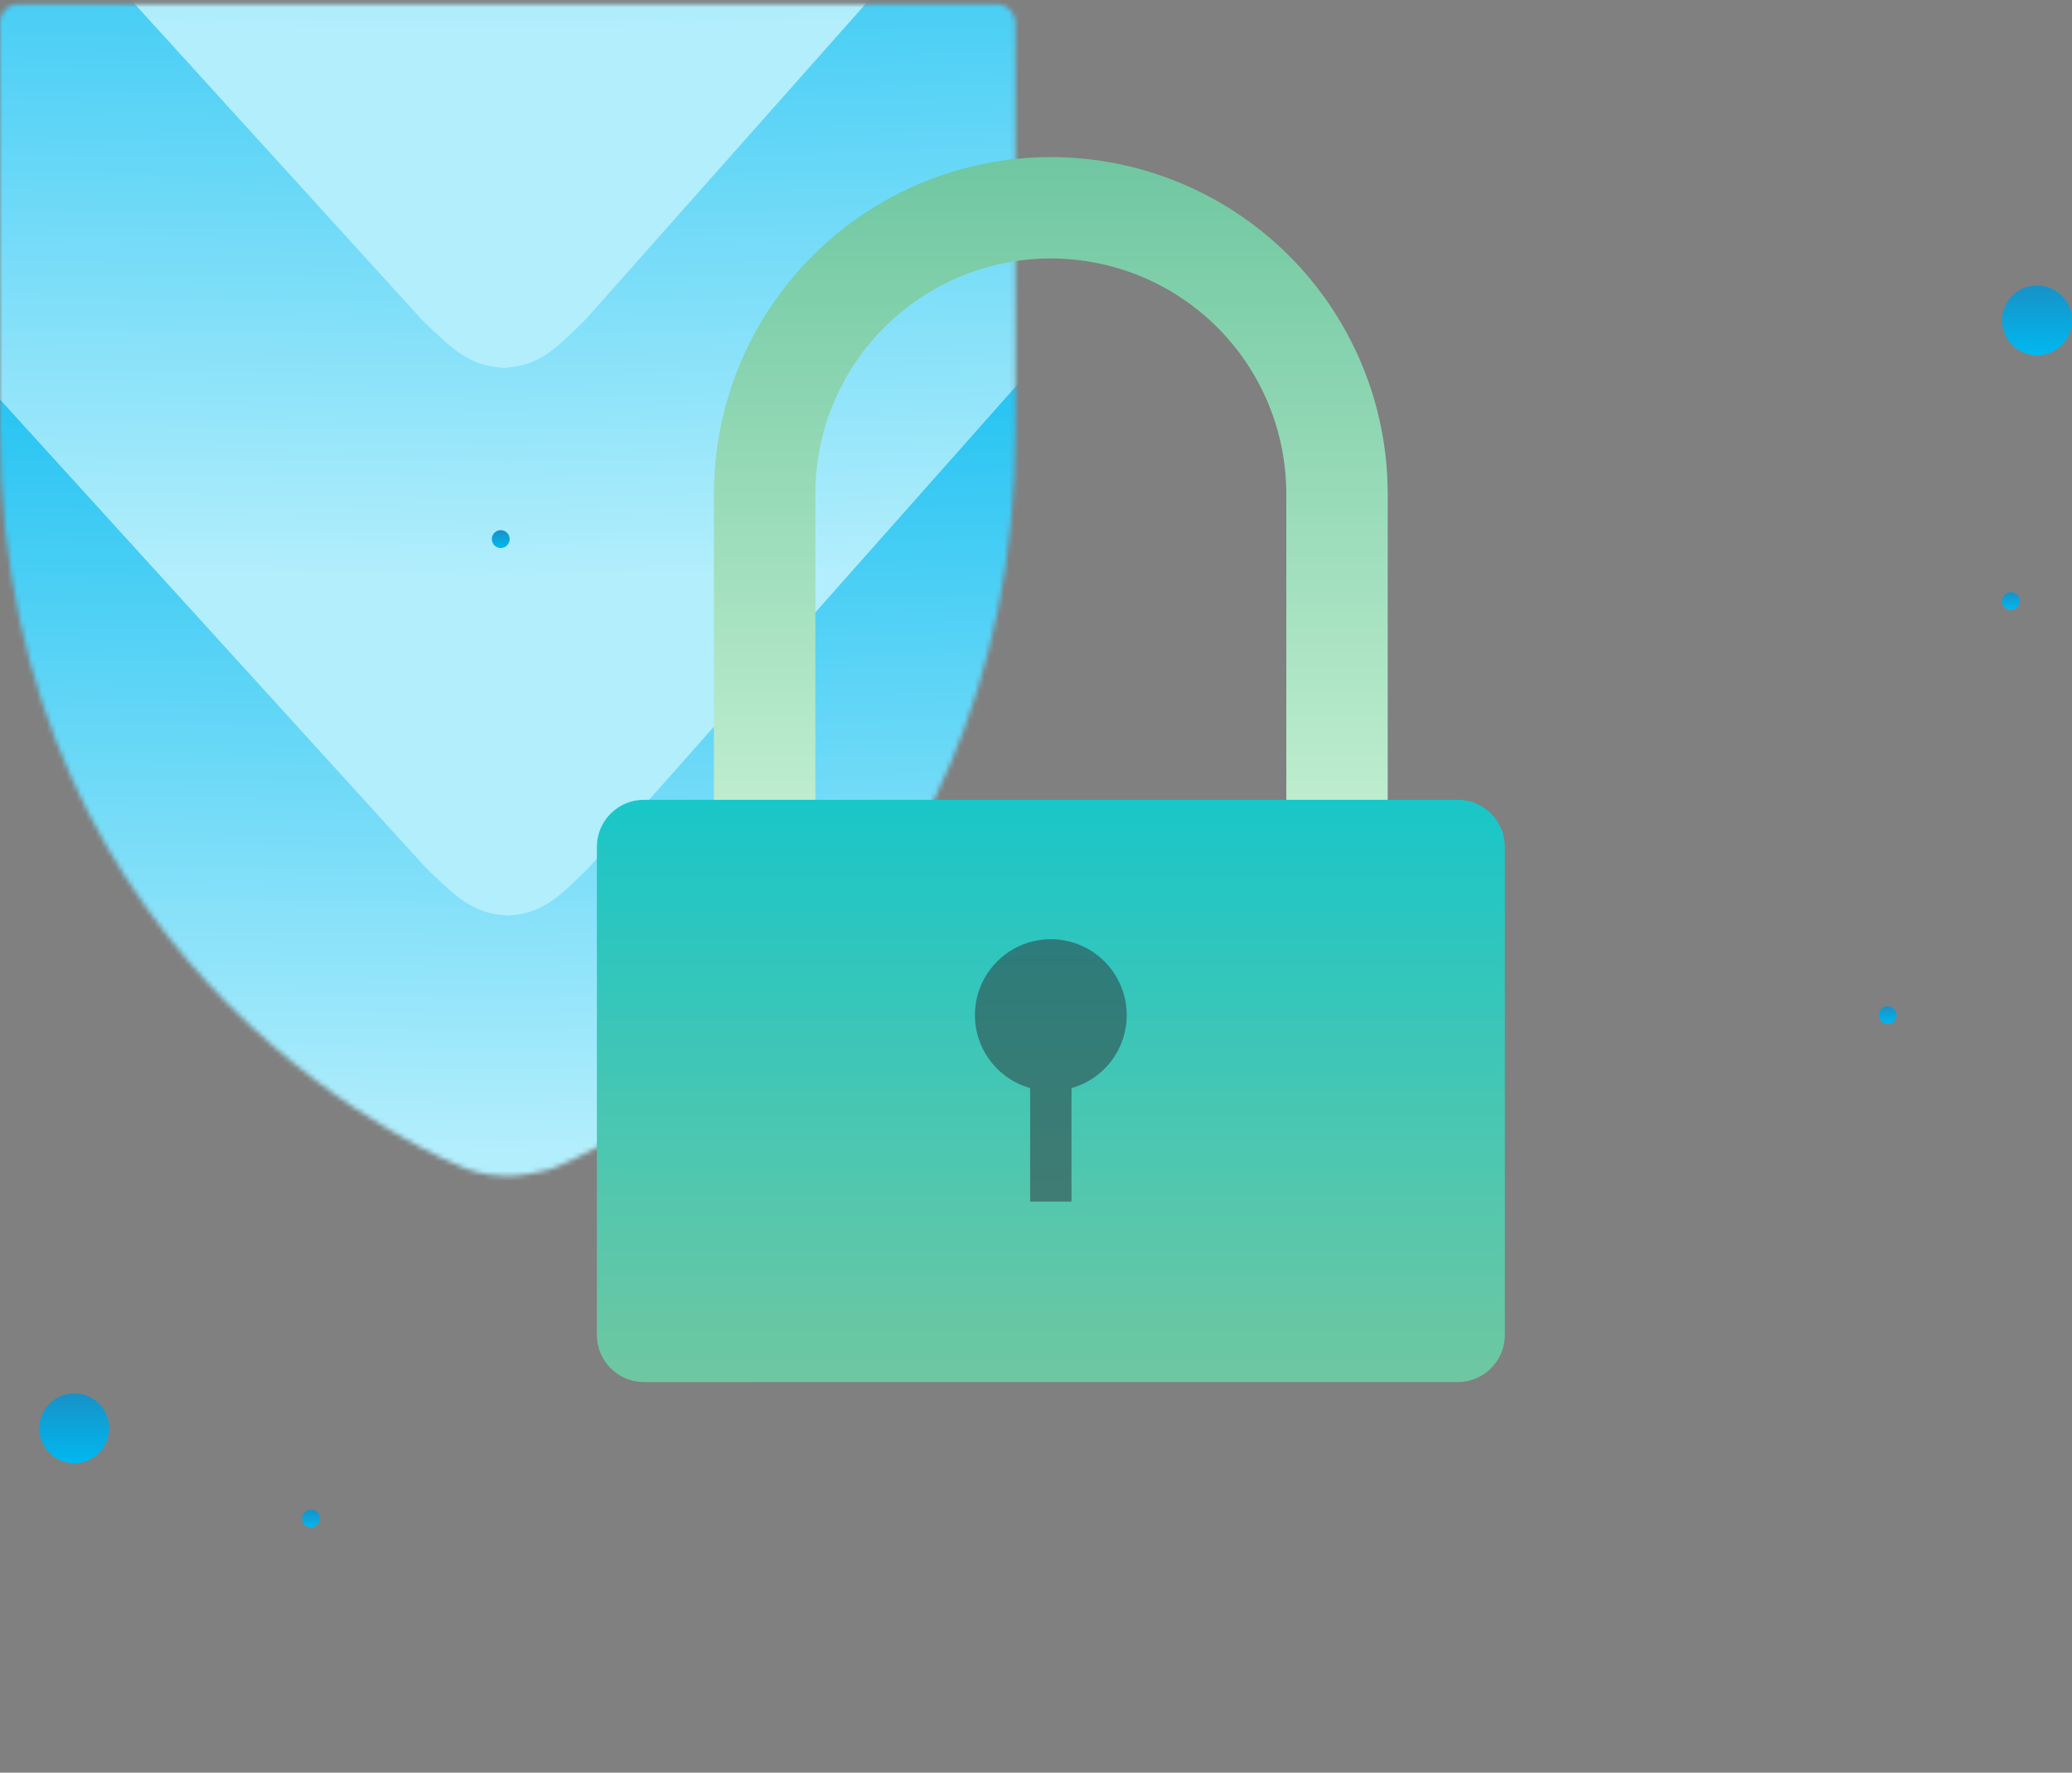 <svg width="422" height="361" fill="none" xmlns="http://www.w3.org/2000/svg"><rect width="100%" height="100%" fill="#808080" stroke="none"/><mask id="a" style="mask-type:alpha" maskUnits="userSpaceOnUse" x="0" y="0" width="207" height="240"><path d="M103.443 239.501c-5.2 0-8.666-1.574-9.079-1.725C93.344 237.407 0 200.5 0 87.227V4.453C0 2.458 1.654.838 3.693.838H203.113c2.038 0 3.692 1.967 3.692 3.615V87.227c0 106.79-82.517 145.699-92.816 150.118-.712.305-1.389.617-2.133.833-1.919.557-5.795 1.323-8.413 1.323Z" fill="#fff"/></mask><g mask="url(#a)"><path d="m241.362 40.943 43.995 33.03c10.388 8.844 13.365 22.449 1.065 31.904L120.856 292.48c-6.198 6.066-9.542 9.705-17.105 9.908l-.988-147.438L206.147 44.171c7.258-9.319 24.828-12.073 35.215-3.228Z" fill="url(#b)"/><path d="m-36.372 42.444-43.549 33.503c-10.268 8.956-13.063 22.592-.637 31.913L87.499 292.661c6.279 5.998 9.672 9.6 17.237 9.722l-.989-147.438L-1.116 45.292c-7.383-9.24-24.988-11.803-35.256-2.848Z" fill="url(#c)"/><path d="m240.585-74.999 43.995 33.03c10.388 8.844 13.365 22.449 1.065 31.904L120.079 176.539c-6.198 6.066-9.542 9.704-17.105 9.908l-.988-147.438L205.37-71.77c7.258-9.319 24.828-12.073 35.215-3.228Z" fill="url(#d)"/><path d="M-37.149-73.497-80.698-39.994c-10.268 8.956-13.063 22.592-.637 31.913L86.721 176.72c6.279 5.998 9.672 9.6 17.237 9.722l-.989-147.438L-1.893-70.649c-7.383-9.24-24.988-11.803-35.256-2.848Z" fill="url(#e)"/><path d="m239.837-186.538 43.995 33.03c10.387 8.844 13.365 22.449 1.065 31.904L119.331 65c-6.198 6.066-9.542 9.704-17.105 9.908l-.988-147.438L204.622-183.309c7.258-9.319 24.828-12.073 35.215-3.229Z" fill="url(#f)"/><path d="m-37.897-185.036-43.549 33.503c-10.268 8.956-13.063 22.593-.637 31.913L85.973 65.181c6.279 5.998 9.672 9.6 17.237 9.722l-.989-147.438L-2.641-182.188c-7.383-9.24-24.988-11.803-35.256-2.848Z" fill="url(#g)"/></g><path d="M282.618 212.836h-20.631V100.568c0-12.716-5.054-24.911-14.05-33.902-8.996-8.992-21.198-14.043-33.92-14.043-12.722 0-24.923 5.051-33.919 14.043-8.996 8.991-14.05 21.186-14.05 33.902v112.268h-20.632V100.568c0-18.185 7.228-35.625 20.093-48.484 12.865-12.859 30.314-20.082 48.508-20.082 18.194 0 35.643 7.224 48.508 20.082 12.865 12.859 20.093 30.299 20.093 48.484v112.268Z" fill="url(#h)"/><path opacity=".4" d="M282.618 212.836h-20.631V100.568c0-12.716-5.054-24.911-14.05-33.902-8.996-8.992-21.198-14.043-33.92-14.043-12.722 0-24.923 5.051-33.919 14.043-8.996 8.991-14.05 21.186-14.05 33.902v112.268h-20.632V100.568c0-18.185 7.228-35.625 20.093-48.484 12.865-12.859 30.314-20.082 48.508-20.082 18.194 0 35.643 7.224 48.508 20.082 12.865 12.859 20.093 30.299 20.093 48.484v112.268Z" fill="url(#i)"/><path d="M296.89 162.876H131.161c-5.3 0-9.597 4.295-9.597 9.593v99.39c0 5.297 4.297 9.592 9.597 9.592H296.89c5.3 0 9.597-4.295 9.597-9.592v-99.39c0-5.298-4.297-9.593-9.597-9.593Z" fill="url(#j)"/><path d="M229.478 206.727c.002-2.876-.799-5.695-2.312-8.14-1.514-2.445-3.68-4.42-6.255-5.702-2.575-1.282-5.457-1.821-8.322-1.555-2.864.265-5.598 1.324-7.893 3.058-2.296 1.734-4.061 4.073-5.099 6.755-1.038 2.682-1.306 5.6-.776 8.426.531 2.826 1.841 5.448 3.781 7.571 1.94 2.123 4.435 3.662 7.203 4.446V244.7h8.424v-23.114c3.24-.911 6.093-2.857 8.124-5.539 2.031-2.683 3.129-5.956 3.125-9.32Z" fill="#2D3238" opacity=".5"/><path d="M15.119 297.994c3.932 0 7.119-3.186 7.119-7.116 0-3.929-3.187-7.115-7.119-7.115-3.932 0-7.119 3.186-7.119 7.115 0 3.93 3.188 7.116 7.119 7.116Z" fill="url(#k)"/><path d="M422 65.269c-.003 1.407-.424 2.781-1.208 3.949-.784 1.168-1.897 2.078-3.198 2.614-1.302.536-2.733.675-4.112.398-1.38-.277-2.647-.956-3.641-1.951-.994-.996-1.671-2.264-1.944-3.644-.274-1.38-.132-2.81.408-4.109.539-1.299 1.452-2.41 2.622-3.191 1.17-.781 2.546-1.198 3.954-1.198.936 0 1.863.185 2.728.543.865.359 1.65.884 2.312 1.547.661.662 1.185 1.449 1.542 2.314.357.865.539 1.792.537 2.728Z" fill="url(#l)"/><path d="M65.137 309.238c0 .359-.107.71-.306 1.009-.2.298-.483.531-.816.668-.332.138-.697.174-1.05.104-.352-.07-.676-.243-.93-.497-.254-.254-.427-.578-.497-.93-.07-.352-.034-.718.103-1.049.138-.332.37-.616.669-.815.299-.2.65-.307 1.01-.307.239-.002.476.044.698.134.222.091.423.224.592.393.169.17.303.371.394.592.09.221.136.458.134.698Z" fill="url(#m)"/><path d="M103.807 109.78c0 .36-.107.711-.307 1.009-.199.299-.483.532-.815.669-.332.138-.698.174-1.05.104-.352-.07-.676-.243-.93-.497s-.427-.578-.498-.93c-.07-.353-.034-.718.104-1.05.137-.331.37-.615.669-.815.299-.199.65-.306 1.01-.306.481 0 .944.192 1.284.532.341.341.533.803.533 1.284Z" fill="url(#n)"/><path d="M386.271 206.743c0 .36-.107.711-.306 1.009-.2.299-.484.532-.816.669-.332.138-.697.174-1.05.104-.352-.07-.676-.243-.93-.497s-.427-.578-.497-.93c-.07-.353-.034-.718.103-1.05.138-.331.37-.615.669-.815.299-.199.65-.306 1.01-.306.239-.002.476.044.698.134.221.091.422.224.591.393.17.169.303.37.394.592.09.221.136.458.134.697Z" fill="url(#o)"/><path d="M411.379 122.394c.003.36-.101.713-.298 1.014-.198.301-.481.536-.812.676-.332.14-.698.178-1.052.11-.353-.068-.678-.24-.934-.493s-.431-.577-.502-.93c-.072-.352-.037-.718.1-1.051.137-.333.37-.618.669-.818.3-.2.652-.307 1.012-.307.479 0 .938.189 1.279.526.34.337.533.795.538 1.273Z" fill="url(#p)"/><defs><linearGradient id="b" x1="193.759" y1="36.416" x2="200.846" y2="299.775" gradientUnits="userSpaceOnUse"><stop stop-color="#00B8F0"/><stop offset="0" stop-color="#00B8F0"/><stop offset=".74" stop-color="#B2EEFC"/></linearGradient><linearGradient id="c" x1="11.168" y1="37.403" x2="6.929" y2="300.809" gradientUnits="userSpaceOnUse"><stop stop-color="#00B8F0"/><stop offset="0" stop-color="#00B8F0"/><stop offset=".74" stop-color="#B2EEFC"/></linearGradient><linearGradient id="d" x1="192.982" y1="-79.526" x2="200.069" y2="183.834" gradientUnits="userSpaceOnUse"><stop stop-color="#00B8F0"/><stop offset="0" stop-color="#00B8F0"/><stop offset=".74" stop-color="#B2EEFC"/></linearGradient><linearGradient id="e" x1="10.39" y1="-78.538" x2="6.151" y2="184.868" gradientUnits="userSpaceOnUse"><stop stop-color="#00B8F0"/><stop offset="0" stop-color="#00B8F0"/><stop offset=".74" stop-color="#B2EEFC"/></linearGradient><linearGradient id="f" x1="192.234" y1="-191.065" x2="199.321" y2="72.295" gradientUnits="userSpaceOnUse"><stop stop-color="#00B8F0"/><stop offset="0" stop-color="#00B8F0"/><stop offset=".74" stop-color="#B2EEFC"/></linearGradient><linearGradient id="g" x1="9.642" y1="-190.077" x2="5.403" y2="73.329" gradientUnits="userSpaceOnUse"><stop stop-color="#00B8F0"/><stop offset="0" stop-color="#00B8F0"/><stop offset=".74" stop-color="#B2EEFC"/></linearGradient><linearGradient id="h" x1="214.017" y1="32.002" x2="214.017" y2="212.836" gradientUnits="userSpaceOnUse"><stop stop-color="#6FC7A1"/><stop offset="1" stop-color="#DBFBDF"/></linearGradient><linearGradient id="i" x1="214.017" y1="32.002" x2="214.017" y2="212.836" gradientUnits="userSpaceOnUse"><stop stop-color="#6FC7A1"/><stop offset="1" stop-color="#DBFBDF"/></linearGradient><linearGradient id="j" x1="214.025" y1="162.876" x2="214.025" y2="281.451" gradientUnits="userSpaceOnUse"><stop stop-color="#19C6C8"/><stop offset="1" stop-color="#6FC7A1"/></linearGradient><linearGradient id="k" x1="15.119" y1="283.763" x2="15.119" y2="297.994" gradientUnits="userSpaceOnUse"><stop stop-color="#1792C7"/><stop offset="1" stop-color="#00B8F0"/></linearGradient><linearGradient id="l" x1="414.881" y1="58.137" x2="414.881" y2="72.369" gradientUnits="userSpaceOnUse"><stop stop-color="#1792C7"/><stop offset="1" stop-color="#00B8F0"/></linearGradient><linearGradient id="m" x1="63.32" y1="307.421" x2="63.32" y2="311.054" gradientUnits="userSpaceOnUse"><stop stop-color="#1792C7"/><stop offset="1" stop-color="#00B8F0"/></linearGradient><linearGradient id="n" x1="101.99" y1="107.964" x2="101.99" y2="111.597" gradientUnits="userSpaceOnUse"><stop stop-color="#1792C7"/><stop offset="1" stop-color="#00B8F0"/></linearGradient><linearGradient id="o" x1="384.454" y1="204.927" x2="384.454" y2="208.56" gradientUnits="userSpaceOnUse"><stop stop-color="#1792C7"/><stop offset="1" stop-color="#00B8F0"/></linearGradient><linearGradient id="p" x1="409.562" y1="120.595" x2="409.562" y2="124.227" gradientUnits="userSpaceOnUse"><stop stop-color="#1792C7"/><stop offset="1" stop-color="#00B8F0"/></linearGradient></defs></svg>